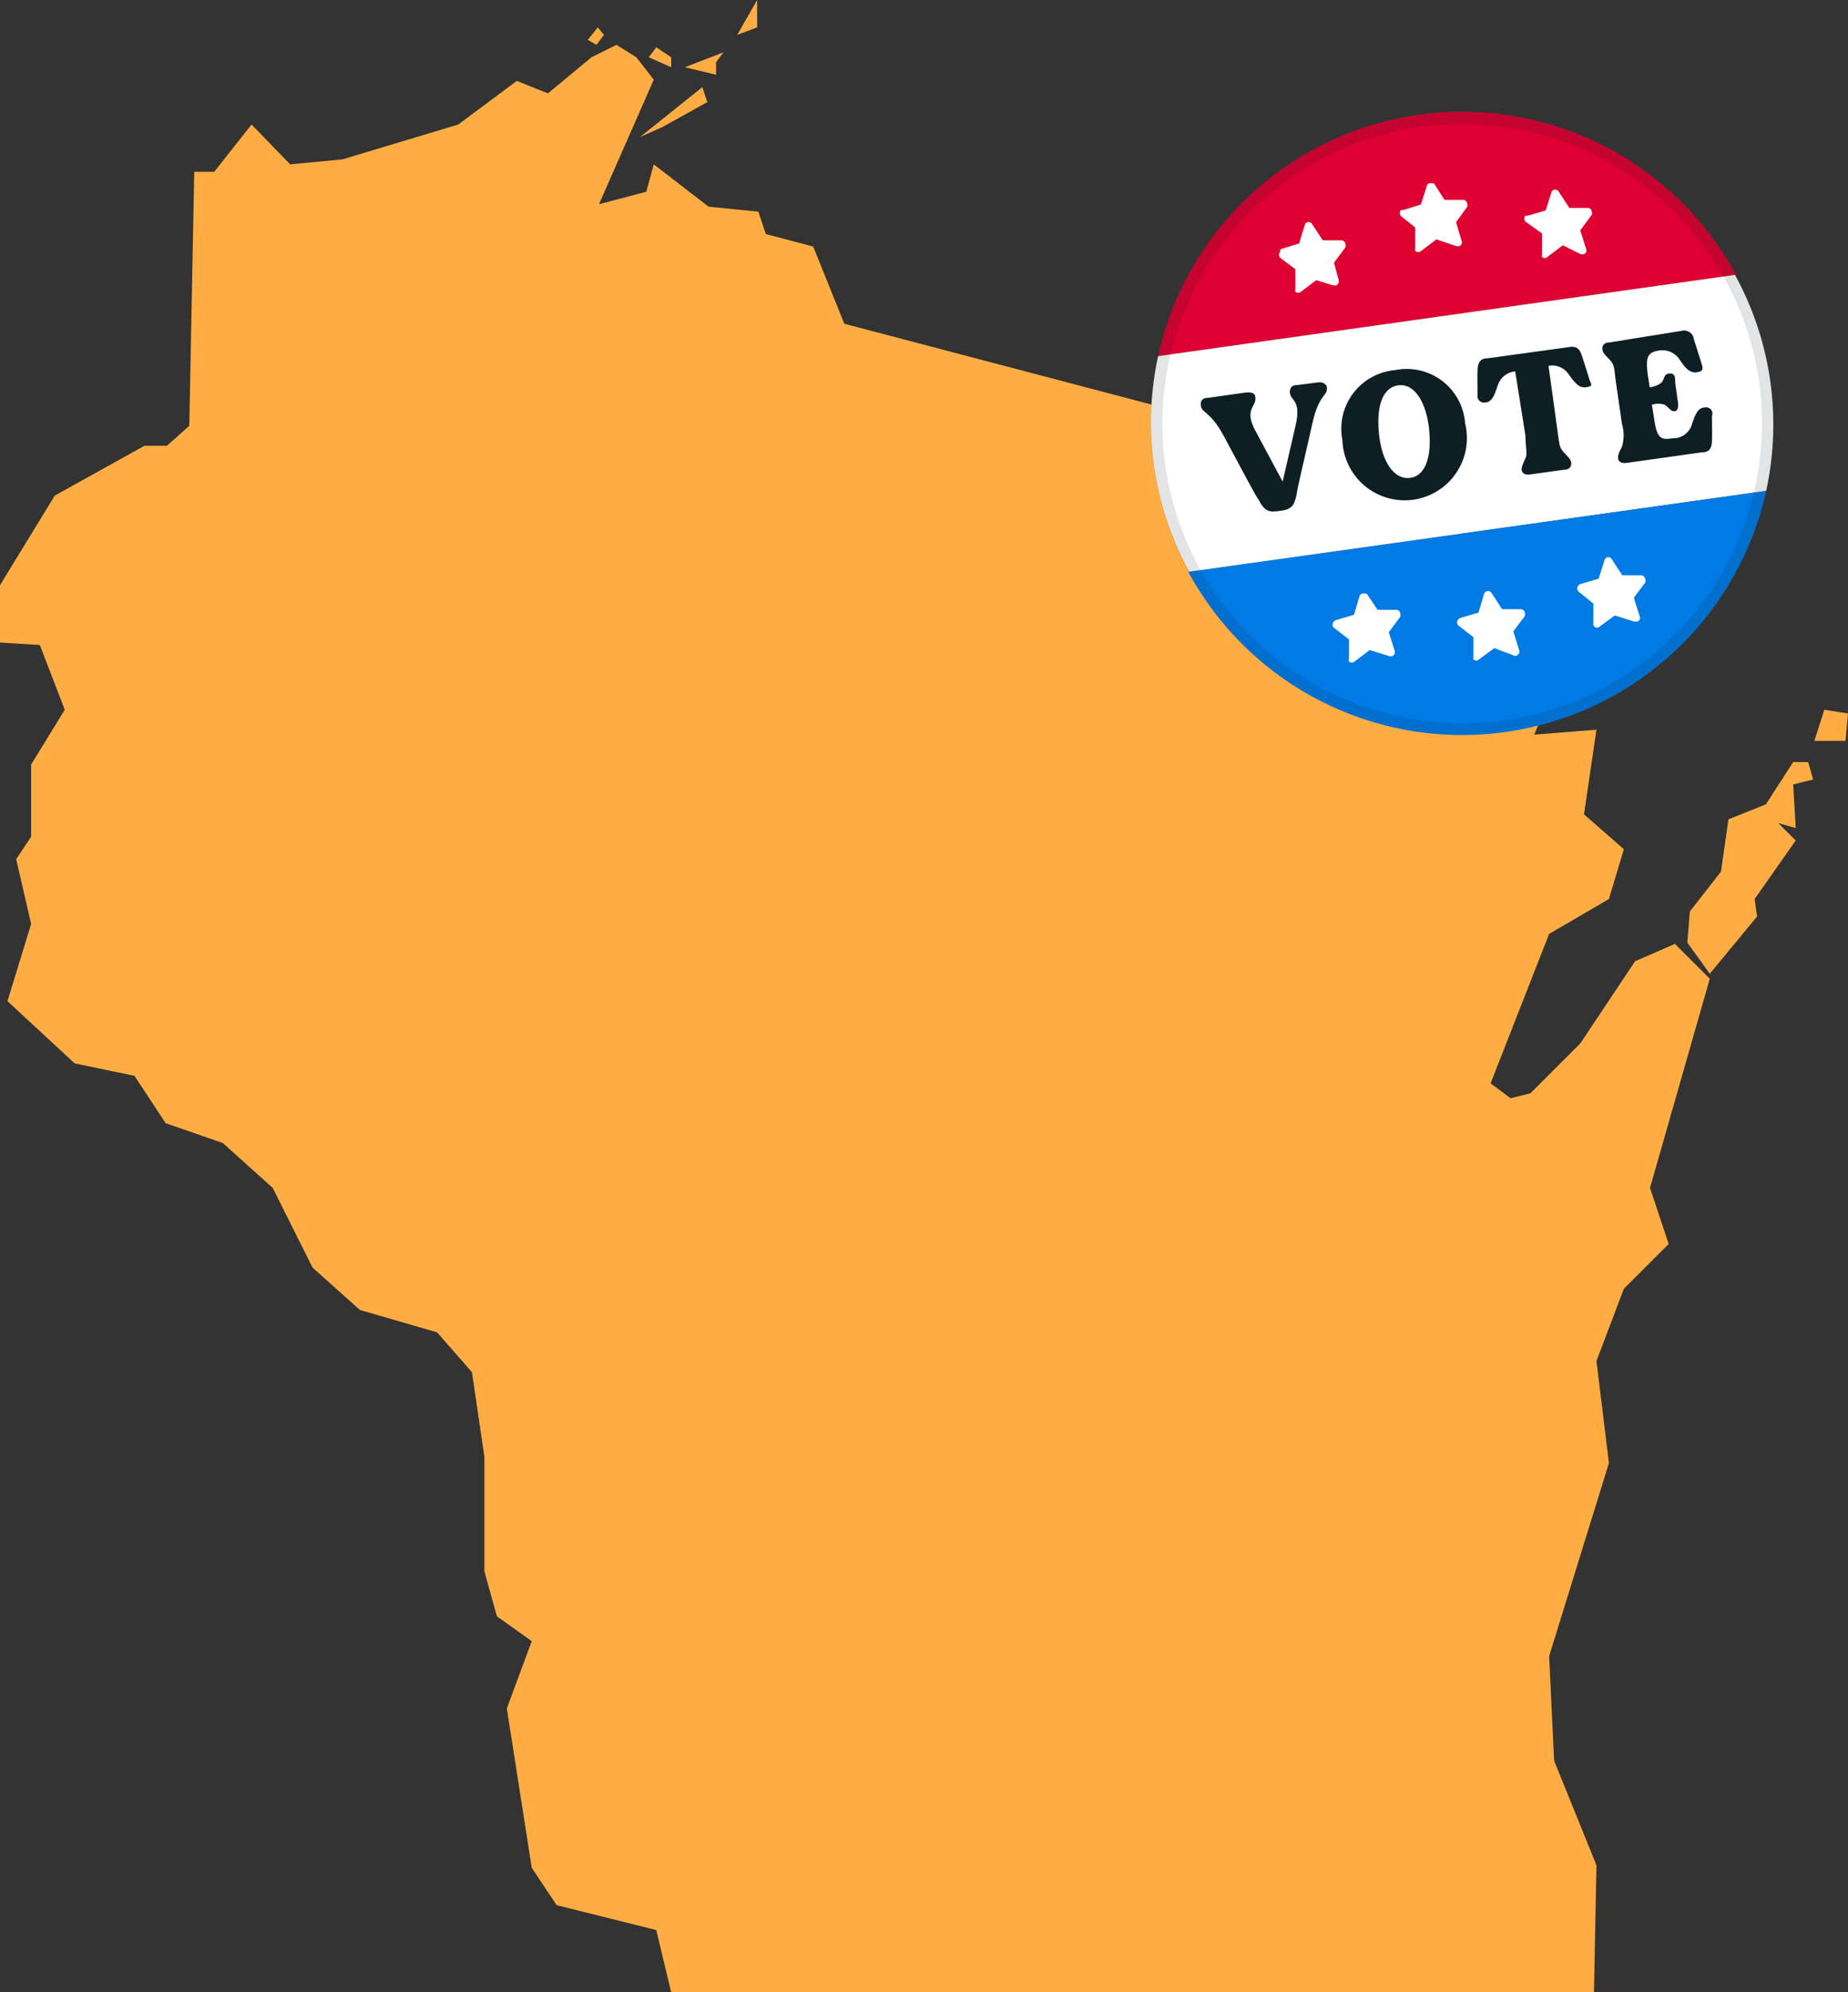 <svg id="Layer_1" data-name="Layer 1" xmlns="http://www.w3.org/2000/svg" viewBox="0 0 59.36 64"><rect x="0" y="0" width="59.36" height="64" fill="#333333" stroke="none"/><defs><style>.cls-1{fill:#ffad43;}.cls-2{fill:#dd0031;}.cls-3{fill:#fff;}.cls-4{fill:#007ae5;}.cls-5,.cls-6{fill:#0e1e25;}.cls-6{fill-opacity:0.12;fill-rule:evenodd;}</style></defs><path class="cls-1" d="M57.6,24.48l-.88,1.36-1.2.48L55.28,28l-1,1.28-.08,1,.72,1,1.52-1.84-.08-.56L57.68,27l-.56-.56.56.16L57.6,25.2l.64-.16-.16-.56Zm1-1.68-.32,1h1l.08-.88ZM21.28,4.08l1.44-.8-.16-.48-2,1.6ZM23,2l.24-.32L22,2.16l1,.24Zm-2.56-.16-.64-.4-.8.4L17.6,3l-1-.4L14.72,4,11,5.12l-1.68.16L8.08,4,6.88,5.52H6.24l-.16,8.16-.72.64H4.64l-2.88,1.6L0,18.8v1.84l1.28.08.8,2.08L1,24.56v2.32l-.48.72L1,29.68.24,32.16l2.16,2,1.92.4,1,1.52,1.84.64,1.6,1.44,1.28,2.56,1.52,1.36,2.48.72,1.12,1.28.4,2.72v3.68l.4,1.44,1.12.8-.8,2.16.8,5.12.8,1.2,3.2.8.48,2H51.2l.08-4.08-1.36-3.36-.16-3.36L51.68,47l-.4-3.28.88-2.32,1.44-1.44L53,38.16l1.92-6.72-1.12-1.12-1.28.56-1.76,2.64-1.6,1.6-.64.16-.64-.48L49.76,30l1.92-1.12.48-1.6-1.28-1.12.4-2.72-2,.16L50,21.92l-.08-2.72L49,18.32l-2.16-.56L47,16.64l-1-1-3.44-1-3-.16L37,13,27.12,10.4l-1-2.48-1.52-.4-.24-.72-1.6-.16L21,5.28l-.24.88-1.52.4,1.76-4Zm1.12.32V1.84l-.48-.32-.24.32Zm-2.4-.72.24-.32L19.2.88l-.32.4ZM24.32.88V0l-.64,1.12Z"/><path class="cls-2" d="M55.76,8.83,37.2,11.44A10,10,0,0,1,55.76,8.83Z"/><path class="cls-3" d="M56.73,15.77a10,10,0,0,0-1-6.94L37.2,11.44a10,10,0,0,0,1,6.93Z"/><path class="cls-4" d="M56.73,15.77a10,10,0,0,1-18.56,2.6Z"/><path class="cls-3" d="M42.28,9l-.49.37a.13.13,0,0,1-.18,0,.16.16,0,0,1,0-.09l0-.63-.49-.37a.14.14,0,0,1,0-.19A.08.08,0,0,1,41.15,8l.58-.18.18-.59a.13.13,0,0,1,.17-.09.15.15,0,0,1,.06.05l.35.53h.6a.14.14,0,0,1,.13.14.19.19,0,0,1,0,.08l-.37.5L43,9a.14.14,0,0,1-.09.17h-.08Z"/><path class="cls-3" d="M46.14,7.69l-.49.37a.14.14,0,0,1-.19,0,.29.29,0,0,1,0-.09V7.31L45,6.94a.14.14,0,0,1,0-.19.07.07,0,0,1,.06,0l.58-.18.19-.59a.12.12,0,0,1,.16-.09.18.18,0,0,1,.07,0l.34.53H47a.14.14,0,0,1,.13.14.11.11,0,0,1,0,.08l-.36.5.18.6a.13.13,0,0,1-.08.17h-.08Z"/><path class="cls-3" d="M50.2,7.88l-.49.37a.12.12,0,0,1-.18,0,.11.11,0,0,1,0-.08V7.5L49,7.12a.14.14,0,0,1,0-.19.18.18,0,0,1,.07,0l.58-.17.19-.6a.13.13,0,0,1,.23,0l.34.52H51a.13.13,0,0,1,.13.14.11.11,0,0,1,0,.08l-.37.5.19.6a.13.13,0,0,1-.08.17h-.09Z"/><path class="cls-3" d="M44,20.88l-.49.37a.13.13,0,0,1-.18,0,.11.11,0,0,1,0-.08l0-.63-.49-.38a.14.14,0,0,1,0-.19.18.18,0,0,1,.07-.05l.58-.17.18-.6a.13.13,0,0,1,.17-.08s0,0,.06,0l.35.52h.6a.13.13,0,0,1,.13.14.19.19,0,0,1,0,.08l-.37.5.19.6a.14.14,0,0,1-.09.17h-.08Z"/><path class="cls-3" d="M48,20.82l-.49.36a.12.12,0,0,1-.18,0,.11.11,0,0,1,0-.08l0-.63-.49-.38a.14.14,0,0,1,0-.19.18.18,0,0,1,.07-.05l.58-.17.18-.6a.14.14,0,0,1,.17-.09.13.13,0,0,1,.07.06l.34.52h.6a.13.13,0,0,1,.13.14.12.12,0,0,1,0,.08l-.37.49.19.61a.14.14,0,0,1-.09.17.08.08,0,0,1-.08,0Z"/><path class="cls-3" d="M51.87,19.77l-.49.36a.12.12,0,0,1-.2-.11v-.63L50.7,19a.14.14,0,0,1,0-.19.12.12,0,0,1,.07-.05l.58-.17.19-.6a.13.13,0,0,1,.16-.09.13.13,0,0,1,.07.06l.34.52h.61a.15.15,0,0,1,.13.14.16.16,0,0,1,0,.09l-.37.49.19.6a.13.13,0,0,1-.08.17h-.09Z"/><path class="cls-5" d="M42.29,12.29l-.63.08c-.17,0-.22.09-.23.21,0,.31.38.23.19,1.07l-.42,1.82-.88-1.64c-.38-.71.07-.77,0-1.09,0-.11-.14-.15-.31-.13l-1.21.17c-.17,0-.24.09-.23.21,0,.29.28.17.73,1s1.06,2,1.12,2.05c.21.41.35.42.71.37s.44-.16.52-.53c0-.12.3-1.35.51-2.3s.5-.84.46-1.15C42.58,12.3,42.45,12.26,42.29,12.29Z"/><path class="cls-5" d="M44.81,11.89a1.89,1.89,0,0,0-1.69,2.25,2,2,0,1,0,3.94-.55A1.88,1.88,0,0,0,44.81,11.89Zm.49,3.46c-.51.07-.9-.49-1-1.37s.09-1.52.6-1.6.9.5,1,1.37S45.81,15.28,45.3,15.35Z"/><path class="cls-5" d="M51.05,12.18c-.07-.24-.17-.54-.24-.76s-.18-.31-.41-.27l-2.62.36c-.22,0-.31.13-.32.38s0,.55,0,.79a.21.21,0,0,0,.24.25c.25,0,.33-.33.41-.55a.65.65,0,0,1,.56-.45L49,14c0,.38.07.57,0,.72s-.14.3-.12.39.11.16.27.13l1.09-.15c.16,0,.23-.09.23-.2s-.06-.17-.23-.35-.15-.3-.21-.69l-.29-2.1a.65.65,0,0,1,.66.29c.14.19.3.44.55.4S51.1,12.34,51.05,12.18Z"/><path class="cls-5" d="M54.76,13.09c-.25,0-.33.31-.41.53a.63.63,0,0,1-.56.46h-.07c-.38.06-.5,0-.59-.65L53.06,13a.72.72,0,0,1,.41,0c.16.11.2.22.32.21s.13-.17.1-.34l-.08-.57c0-.17,0-.32-.19-.3s-.13.14-.25.29a.71.71,0,0,1-.38.15l-.06-.39c-.08-.6,0-.73.36-.79a.66.66,0,0,1,.66.29c.13.19.29.44.54.41s.21-.13.16-.3l-.24-.76a.32.32,0,0,0-.41-.27L51.7,11c-.16,0-.24.09-.23.21s.06.16.23.34.15.31.2.69l.2,1.38a1.29,1.29,0,0,1,0,.73c-.11.21-.14.29-.12.39s.11.15.27.13l2.42-.34c.23,0,.31-.12.32-.36s0-.56,0-.81A.2.2,0,0,0,54.76,13.09Z"/><path class="cls-6" d="M48.31,23.14a9.63,9.63,0,1,0-10.88-8.2A9.63,9.63,0,0,0,48.31,23.14Zm0,.37A10,10,0,1,0,37.06,15,10,10,0,0,0,48.36,23.51Z"/></svg>